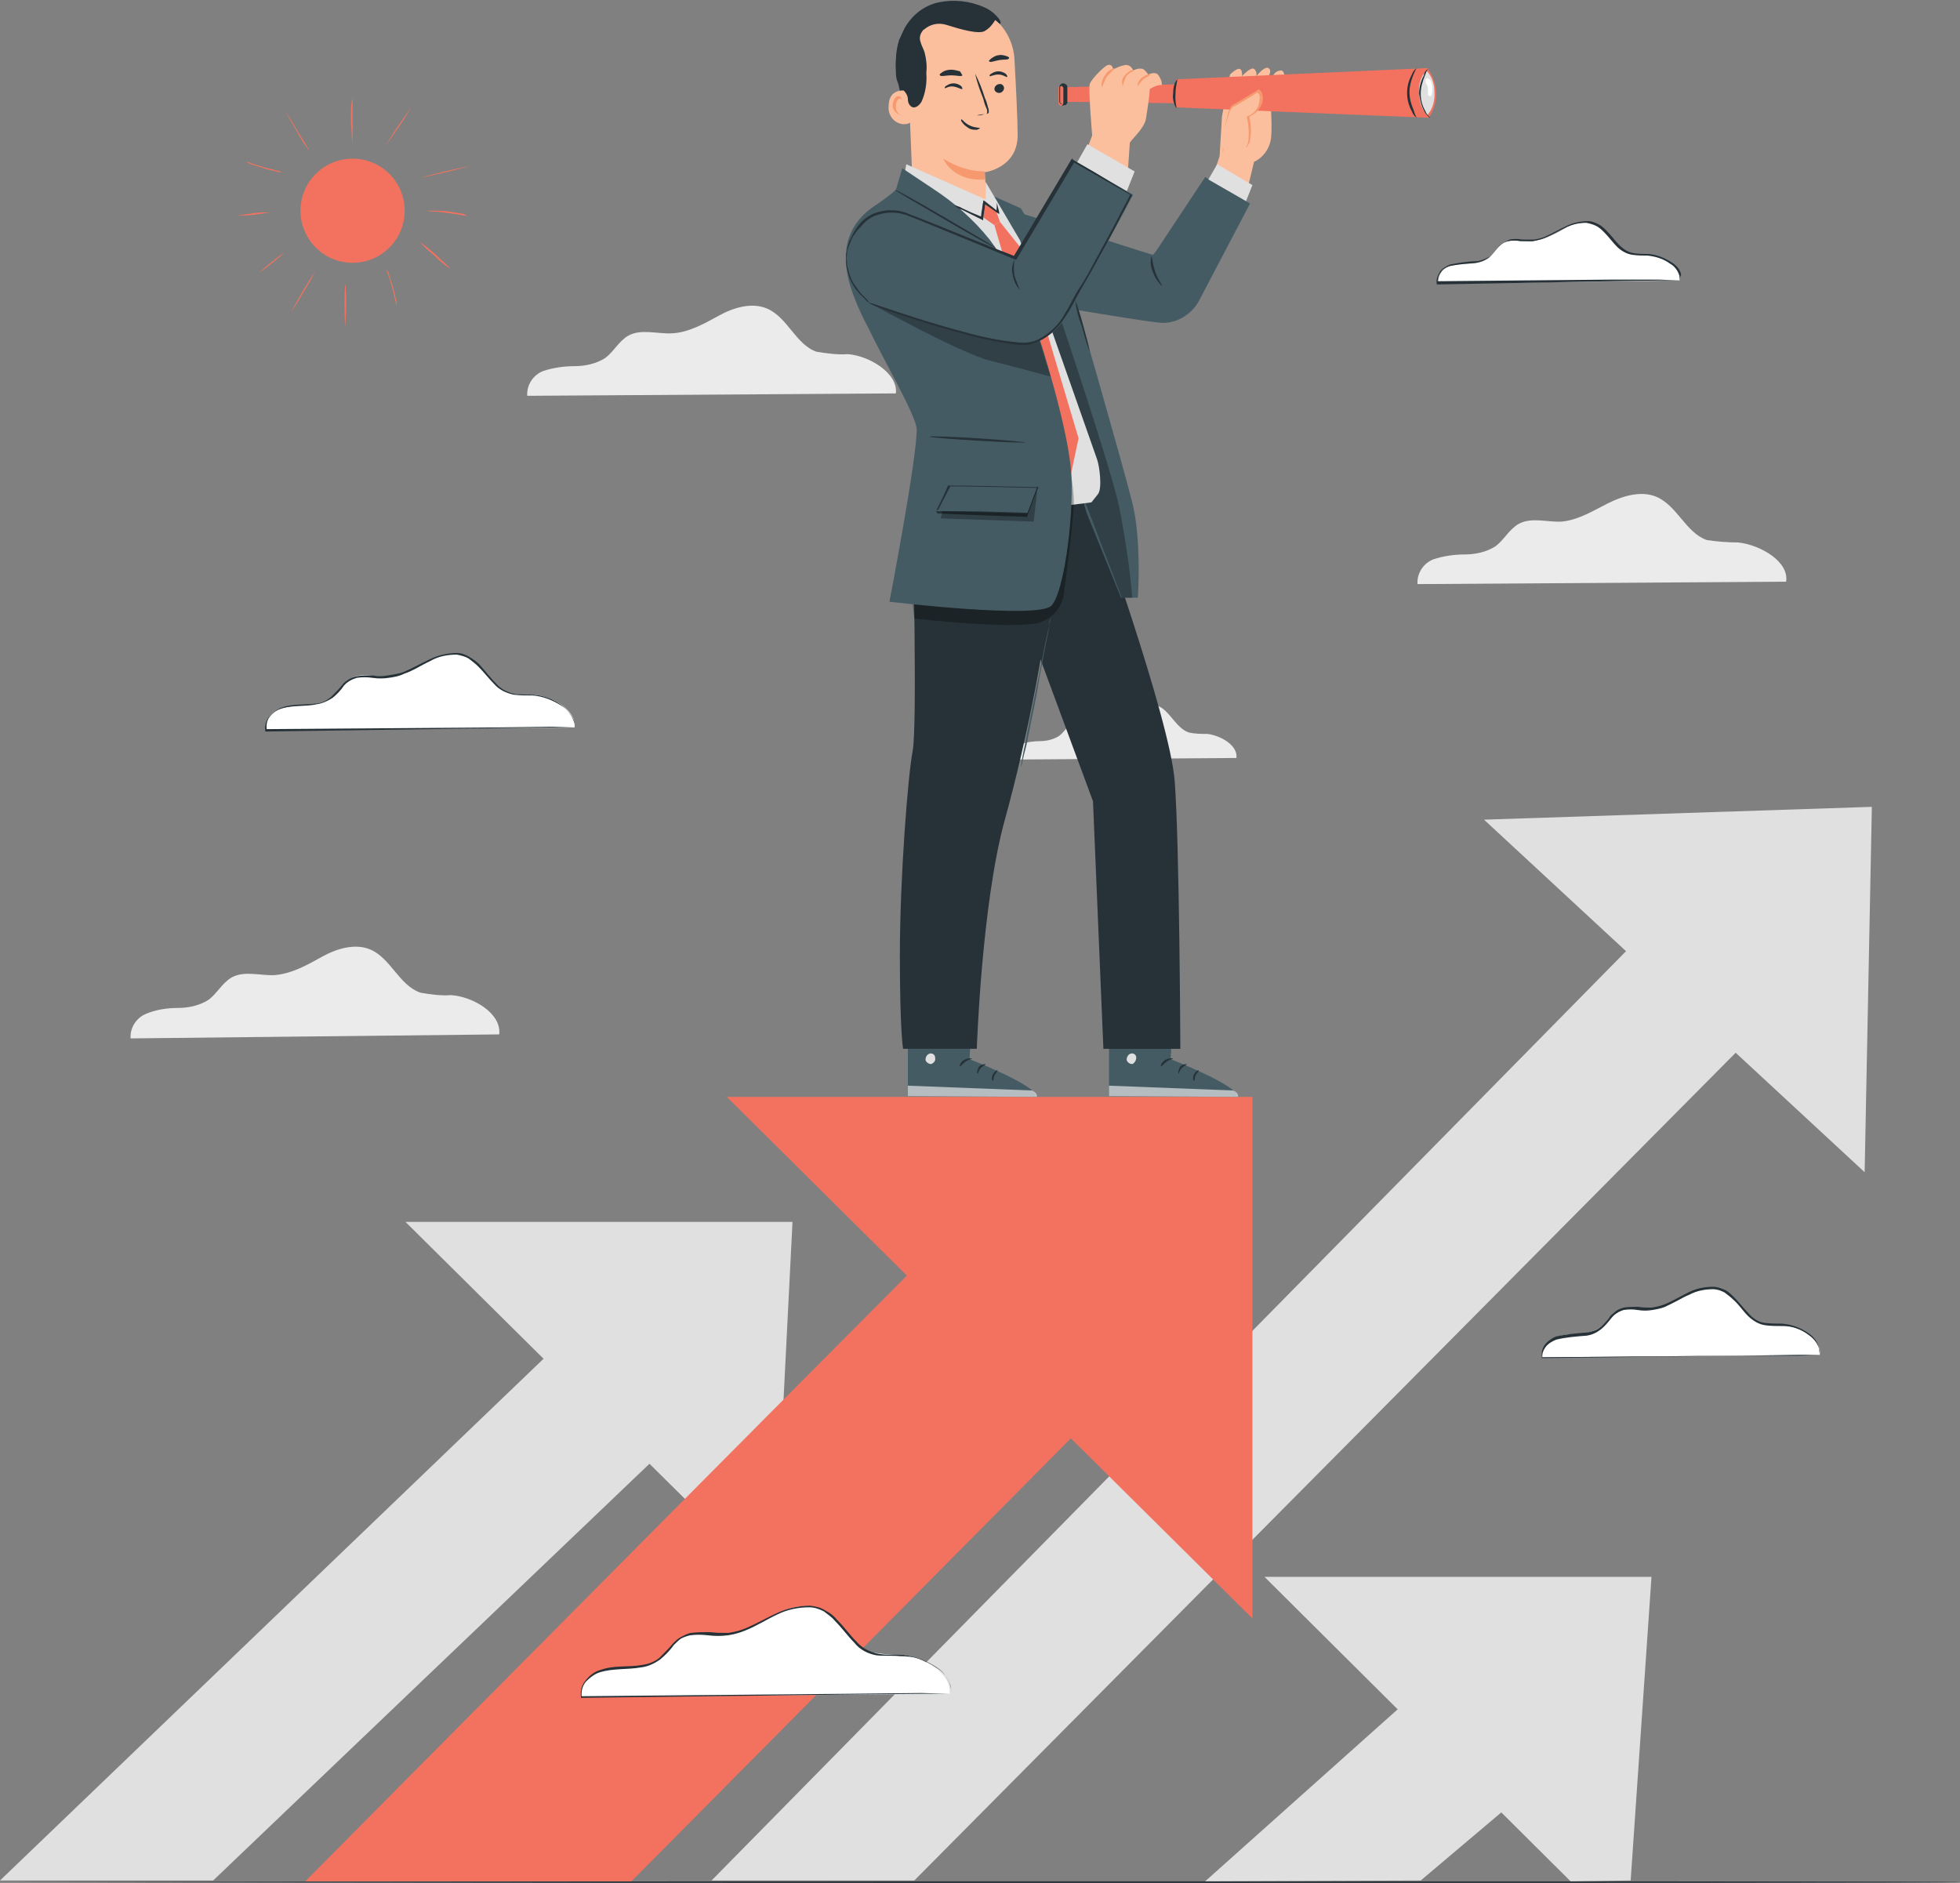 <?xml version="1.0" encoding="utf-8"?>
<!-- Generator: Adobe Illustrator 25.2.1, SVG Export Plug-In . SVG Version: 6.00 Build 0)  -->
<svg version="1.1" id="Layer_1" xmlns="http://www.w3.org/2000/svg" xmlns:xlink="http://www.w3.org/1999/xlink" x="0px" y="0px"
	 viewBox="0 0 244.6 235" style="enable-background:new 0 0 244.6 235;" xml:space="preserve">
<rect x="0" y="0" width="244.6" height="235" fill="#808080" stroke="none"/>
<style type="text/css">
	.st0{fill:#EBEBEB;}
	.st1{fill:#263238;}
	.st2{fill:#E0E0E0;}
	.st3{fill:#F3725F;}
	.st4{fill:#FFFFFF;}
	.st5{fill:#455B64;}
	.st6{opacity:0.6;}
	.st7{fill:#FBBF9E;}
	.st8{fill:#F7996E;}
	.st9{opacity:0.3;enable-background:new    ;}
</style>
<g>
	<path class="st0" d="M222.9,72.6c0.4-2.5-3.2-4.6-6-4.9c-1.3,0-2.6-0.1-3.9-0.3c-2.6-0.9-3.7-4.3-6.3-5.4c-1.9-0.8-4.2-0.1-6,0.8
		c-1.8,0.9-3.7,2.1-5.8,2.3c-1.8,0.1-3.8-0.6-5.4,0.3c-1.2,0.7-1.8,2-2.9,2.8c-1.1,0.7-2.5,1-3.8,1c-1.3,0-2.7,0.2-3.9,0.6
		c-1.3,0.5-2.1,1.8-2,3.1L222.9,72.6z"/>
	<path class="st0" d="M111.8,49.1c0.3-2.5-3.3-4.7-6-4.9c-1.3,0.1-2.6-0.1-3.9-0.3c-2.6-0.9-3.6-4.3-6.2-5.4c-1.9-0.8-4.2-0.1-6,0.9
		s-3.8,2.1-5.8,2.2C82,41.7,80,41,78.4,41.9c-1.2,0.7-1.8,2-2.9,2.8c-1.1,0.7-2.5,1-3.8,1c-1.3,0-2.7,0.2-3.9,0.6
		c-1.3,0.5-2.1,1.8-2,3.1L111.8,49.1z"/>
	<path class="st0" d="M62.3,129.1c0.3-2.6-3.2-4.7-6-4.9c-1.3,0.1-2.6-0.1-3.8-0.3c-2.7-0.9-3.7-4.3-6.3-5.4c-1.9-0.8-4.2-0.1-6,0.9
		c-1.8,1-3.7,2.1-5.9,2.3c-1.8,0.1-3.8-0.6-5.4,0.3c-1.2,0.7-1.8,2-2.9,2.8c-1.1,0.7-2.5,1-3.8,1c-1.3,0-2.7,0.2-3.9,0.7
		c-1.3,0.5-2.1,1.8-2,3.1L62.3,129.1z"/>
	<path class="st0" d="M154.3,94.6c0.2-1.6-2-2.8-3.6-3c-0.8,0-1.6,0-2.4-0.2c-1.6-0.6-2.3-2.7-3.8-3.3c-1.2-0.4-2.6-0.2-3.7,0.5
		c-1.1,0.7-2.3,1.2-3.6,1.4c-1.1,0.1-2.3-0.3-3.3,0.2c-0.7,0.4-1.1,1.2-1.8,1.7c-0.7,0.4-1.5,0.6-2.3,0.6c-0.8,0-1.6,0.1-2.4,0.4
		c-0.8,0.3-1.3,1.1-1.2,1.9L154.3,94.6z"/>
	<path class="st1" d="M244.6,234.9c0,0.1-54.5,0.1-121.7,0.1S1.2,234.9,1.2,234.9s54.5-0.1,121.7-0.1S244.6,234.8,244.6,234.9z"/>
	<polygon class="st2" points="157.8,196.8 196,234.8 203.5,234.7 206.1,196.8 	"/>
	<polygon class="st2" points="188.9,200.4 150.4,234.8 177.3,234.7 199.9,215.6 	"/>
	<polygon class="st2" points="185.2,102.3 232.7,146.3 233.6,100.7 	"/>
	<polygon class="st2" points="217.2,104.2 88.8,234.7 114.1,234.7 228.8,119.1 	"/>
	<polygon class="st2" points="50.6,152.5 96.6,198.1 98.9,152.5 	"/>
	<polygon class="st2" points="82.5,155.5 0,234.7 26.6,234.7 93.6,170.7 	"/>
	<polygon class="st3" points="90.7,136.9 156.3,202 156.3,136.9 	"/>
	<path class="st3" d="M134,138.4c-1.5,1.2-95.9,96.4-95.9,96.4h40.7L153,160L134,138.4z"/>
	<circle class="st3" cx="44" cy="26.3" r="6.5"/>
	<path class="st3" d="M43.1,40.8C43,39.9,43,39,43,38.1c0-0.9,0-1.8,0.1-2.7c0.1,0.9,0.1,1.8,0.1,2.7C43.2,39,43.1,39.9,43.1,40.8z"
		/>
	<path class="st3" d="M39.3,33.9c-0.4,0.9-0.9,1.7-1.4,2.5c-0.8,1.4-1.5,2.5-1.5,2.4c0,0,0.6-1.1,1.4-2.5
		C38.6,35,39.3,33.9,39.3,33.9z"/>
	<path class="st3" d="M35.5,31.5c-0.5,0.5-1,0.9-1.5,1.3c-0.5,0.4-1,0.8-1.6,1.2c0.5-0.5,1-0.9,1.5-1.3
		C34.4,32.3,34.9,31.9,35.5,31.5z"/>
	<path class="st3" d="M49.5,38.1c0,0-0.1-0.2-0.2-0.7s-0.2-1-0.4-1.6s-0.3-1.2-0.5-1.6c-0.1-0.2-0.1-0.4-0.2-0.7
		c0.1,0.2,0.2,0.4,0.3,0.6c0.1,0.4,0.3,1,0.5,1.6s0.3,1.2,0.4,1.6C49.5,37.7,49.5,37.9,49.5,38.1z"/>
	<path class="st3" d="M56.1,33.5c-0.7-0.5-1.3-1-1.9-1.6c-0.6-0.5-1.3-1.1-1.8-1.7c0.7,0.5,1.3,1,1.9,1.5
		C55.3,32.7,56.2,33.4,56.1,33.5z"/>
	<path class="st3" d="M58.7,27c-0.3,0-0.5-0.1-0.8-0.1c-0.5-0.1-1.1-0.2-1.9-0.3s-1.4-0.2-1.9-0.2c-0.3,0-0.5,0-0.8-0.1
		c0.3,0,0.5,0,0.8,0c0.5,0,1.2,0,1.9,0.1c0.6,0.1,1.3,0.2,1.9,0.3C58.1,26.9,58.4,27,58.7,27z"/>
	<path class="st3" d="M58.7,20.7c0,0-1.4,0.4-3.1,0.8s-3.2,0.7-3.2,0.7s1.4-0.4,3.1-0.8S58.7,20.7,58.7,20.7z"/>
	<path class="st3" d="M51.3,13.4c0,0-0.6,1.1-1.5,2.4s-1.6,2.3-1.6,2.3c0,0,0.6-1.1,1.5-2.4S51.3,13.4,51.3,13.4z"/>
	<path class="st3" d="M44,11.8c0,0.3,0,0.6,0,0.9c0,0.5,0,1.3,0,2.1s0,1.6,0,2.2c0,0.3,0,0.6,0,0.9c0-0.3-0.1-0.6-0.1-0.9
		c0-0.6-0.1-1.3-0.1-2.2s0-1.6,0.1-2.2C44,12.4,44,12.1,44,11.8z"/>
	<path class="st3" d="M38.5,18.7c-0.6-0.8-1.1-1.6-1.5-2.4c-0.8-1.3-1.4-2.4-1.4-2.4s0.7,1,1.5,2.4C37.9,17.6,38.6,18.7,38.5,18.7z"
		/>
	<path class="st3" d="M35.2,21.5c-0.2,0-0.5,0-0.7-0.1c-0.4-0.1-1-0.2-1.6-0.4c-0.6-0.2-1.2-0.4-1.6-0.5c-0.2-0.1-0.4-0.2-0.6-0.3
		c0.2,0,0.5,0.1,0.7,0.2l1.6,0.5l1.6,0.4C34.8,21.3,35,21.4,35.2,21.5z"/>
	<path class="st3" d="M33.8,26.5c-0.7,0.1-1.4,0.2-2.1,0.3c-0.7,0.1-1.4,0.1-2.1,0.1c0.7-0.1,1.4-0.2,2.1-0.3
		C32.4,26.5,33.1,26.5,33.8,26.5z"/>
	<path class="st4" d="M227.1,169.1c0.3-1.9-2.4-3.5-4.5-3.7c-1,0-2,0-2.9-0.2c-2-0.7-2.8-3.3-4.7-4.1c-1.5-0.6-3.1-0.1-4.6,0.6
		c-1.3,0.9-2.8,1.4-4.4,1.7c-1.4,0.1-2.9-0.4-4.1,0.2c-0.9,0.5-1.4,1.5-2.2,2.1c-0.9,0.5-1.9,0.8-2.9,0.8c-1,0-2,0.1-2.9,0.5
		c-1,0.4-1.6,1.3-1.5,2.4L227.1,169.1z"/>
	<path class="st1" d="M227.1,169.1c0,0,0,0-0.2,0h-0.5h-2l-7.3,0.1l-24.6,0.3h-0.1v-0.1c-0.1-0.6,0.1-1.2,0.4-1.6
		c0.4-0.5,0.9-0.8,1.4-1c1.3-0.3,2.6-0.4,3.9-0.5c0.6-0.1,1.2-0.3,1.7-0.7c0.4-0.4,0.9-0.9,1.2-1.4c0.2-0.2,0.5-0.4,0.7-0.6
		c0.3-0.2,0.6-0.3,0.9-0.4c0.6-0.1,1.2-0.1,1.8-0.1c0.6,0.1,1.2,0.1,1.7,0.1c0.6-0.1,1.1-0.2,1.6-0.4c1-0.4,2-1,3-1.5
		c1-0.5,2-0.7,3.1-0.7c0.5,0,1,0.2,1.5,0.4c0.4,0.2,0.8,0.6,1.1,0.9c0.7,0.7,1.2,1.4,1.8,2c0.5,0.6,1.2,1.1,2,1.2
		c0.8,0.1,1.5,0.1,2.2,0.1c1.2,0.1,2.3,0.5,3.3,1.2c0.6,0.4,1.1,1,1.3,1.8C227.1,168.6,227.1,168.8,227.1,169.1
		c0-0.3-0.1-0.5-0.1-0.8c-0.2-0.7-0.7-1.3-1.3-1.7c-0.9-0.7-2-1.1-3.2-1.1c-0.7,0-1.5,0-2.2-0.1c-0.8-0.1-1.6-0.6-2.2-1.2
		c-0.6-0.6-1.1-1.4-1.8-2c-0.3-0.3-0.7-0.6-1.1-0.9c-0.4-0.2-0.9-0.4-1.4-0.4c-1,0-2.1,0.2-3,0.7c-1,0.4-1.9,1-3,1.5
		c-0.5,0.2-1,0.3-1.6,0.4c-0.6,0.1-1.2,0.1-1.8,0c-0.6-0.1-1.2-0.1-1.8,0c-0.6,0.2-1.1,0.5-1.5,1c-0.4,0.5-0.8,1-1.3,1.4
		c-0.5,0.4-1.1,0.7-1.8,0.8c-1.3,0.1-2.6,0.2-3.8,0.5c-0.5,0.2-1,0.5-1.3,0.9c-0.3,0.4-0.5,0.9-0.4,1.4l-0.1-0.1l24.5-0.2h7.4
		L227.1,169.1L227.1,169.1z"/>
	<path class="st4" d="M118.5,211.4c0.3-2.6-3.3-4.6-6-4.9c-1.3,0.1-2.6-0.1-3.9-0.3c-2.7-0.9-3.7-4.3-6.3-5.4
		c-1.9-0.8-4.2-0.1-6,0.9s-3.7,2.1-5.8,2.3c-1.8,0.1-3.8-0.6-5.4,0.3c-1.2,0.7-1.8,2-2.9,2.8c-1.1,0.7-2.5,1-3.8,1
		c-1.3,0-2.7,0.2-3.9,0.6c-1.3,0.5-2.1,1.8-2,3.1L118.5,211.4z"/>
	<path class="st1" d="M118.5,211.4h-0.2h-0.7h-2.6l-9.7,0.1l-32.7,0.4h-0.1v-0.1c-0.1-0.8,0.1-1.5,0.6-2.1c0.5-0.6,1.1-1.1,1.9-1.3
		c1.7-0.6,3.5-0.3,5.1-0.6c0.8-0.1,1.6-0.4,2.2-0.9c0.6-0.6,1.2-1.2,1.7-1.8c0.3-0.3,0.6-0.6,1-0.8c0.4-0.2,0.7-0.4,1.2-0.5
		c0.8-0.1,1.6-0.1,2.4-0.1c0.8,0.1,1.5,0.1,2.3,0.1c0.7-0.1,1.5-0.3,2.2-0.6c1.4-0.6,2.6-1.3,3.9-1.9c1.3-0.6,2.7-0.9,4.1-0.9
		c0.7,0.1,1.3,0.2,1.9,0.6c0.6,0.3,1.1,0.7,1.5,1.2c0.9,0.9,1.6,1.9,2.4,2.7c0.7,0.8,1.7,1.3,2.7,1.5c1,0.2,2,0.1,2.9,0.1
		c0.8,0.1,1.7,0.3,2.5,0.6c0.7,0.3,1.3,0.6,1.9,1c0.5,0.3,0.9,0.7,1.2,1.2c0.2,0.3,0.4,0.7,0.5,1.1c0.1,0.3,0.1,0.5,0.1,0.8
		c0,0.2,0,0.2,0,0.2s0-0.1,0-0.3c0-0.3,0-0.5-0.1-0.8c-0.3-0.9-0.9-1.7-1.8-2.2c-0.6-0.4-1.2-0.7-1.9-1c-0.8-0.3-1.7-0.4-2.6-0.4
		c-0.9-0.1-1.9,0-2.9-0.1c-1.1-0.2-2.1-0.7-2.8-1.6c-0.8-0.8-1.5-1.8-2.4-2.7c-0.4-0.5-0.9-0.8-1.4-1.2c-0.6-0.3-1.2-0.5-1.8-0.5
		c-1.4,0-2.8,0.3-4,0.9c-1.3,0.6-2.5,1.4-4,2c-0.7,0.3-1.5,0.5-2.2,0.6c-0.8,0.1-1.6,0.1-2.4,0c-0.8-0.1-1.6-0.1-2.3,0
		c-0.4,0.1-0.7,0.2-1.1,0.4c-0.3,0.2-0.6,0.5-0.9,0.8c-0.5,0.7-1.1,1.3-1.7,1.8c-0.7,0.5-1.5,0.9-2.4,1c-1.7,0.3-3.4,0.1-5.1,0.6
		c-0.7,0.2-1.3,0.7-1.8,1.2c-0.4,0.5-0.6,1.2-0.5,1.9l-0.1-0.1l32.7-0.3l9.8-0.1L118.5,211.4L118.5,211.4z"/>
	<path class="st4" d="M71.7,90.8c0.3-2.1-2.7-3.9-5-4.1c-1.1,0.1-2.2,0-3.2-0.2c-2.2-0.8-3.1-3.6-5.3-4.6c-1.6-0.7-3.5-0.1-5.1,0.7
		c-1.6,0.8-3.1,1.8-4.9,1.8c-1.5,0.1-3.2-0.5-4.5,0.3c-1,0.6-1.5,1.7-2.4,2.4c-1,0.6-2.1,0.9-3.2,0.9c-1.1,0-2.2,0.2-3.3,0.5
		c-1.1,0.4-1.8,1.5-1.7,2.6L71.7,90.8z"/>
	<path class="st1" d="M71.7,90.8h-0.2H71h-2.2l-8.2,0.1l-27.4,0.4h-0.1v-0.1c-0.1-0.7,0.1-1.3,0.5-1.8c0.4-0.5,1-0.9,1.6-1.1
		c1.4-0.5,2.9-0.3,4.3-0.5c0.7-0.1,1.3-0.4,1.8-0.8c0.5-0.5,1-1,1.4-1.5c0.2-0.3,0.5-0.5,0.8-0.7c0.3-0.2,0.6-0.3,1-0.4
		c0.7-0.1,1.3-0.1,2-0.1c0.6,0.1,1.3,0.1,1.9,0c0.6-0.1,1.3-0.2,1.9-0.4c1.2-0.5,2.2-1.1,3.3-1.6c1-0.5,2.2-0.8,3.4-0.8
		c0.6,0,1.1,0.2,1.6,0.5c0.5,0.3,0.9,0.6,1.3,1c0.7,0.8,1.3,1.6,2,2.3c0.6,0.7,1.4,1.1,2.3,1.3c0.8,0.1,1.7,0.1,2.4,0.1
		c1.3,0.1,2.6,0.6,3.6,1.4c0.7,0.5,1.2,1.2,1.5,2c0,0.2,0,0.4,0,0.7C71.7,90.8,71.7,90.9,71.7,90.8l0-0.2c0-0.2,0-0.4-0.1-0.6
		c-0.3-0.8-0.8-1.5-1.5-1.9c-1.1-0.7-2.3-1.2-3.6-1.3c-0.8,0-1.6,0-2.4-0.1c-0.9-0.2-1.8-0.6-2.4-1.3c-0.7-0.7-1.3-1.5-2-2.2
		c-0.4-0.4-0.8-0.7-1.2-1c-0.5-0.3-1-0.4-1.5-0.5c-1.1,0-2.3,0.2-3.3,0.8c-1.1,0.5-2.1,1.2-3.3,1.6c-0.6,0.3-1.2,0.4-1.9,0.5
		c-0.7,0.1-1.3,0.1-2,0c-0.7-0.1-1.3-0.1-2,0c-0.6,0.2-1.2,0.5-1.6,1c-0.4,0.6-0.9,1.1-1.4,1.5c-0.6,0.4-1.3,0.7-2,0.8
		c-1.4,0.3-2.9,0.1-4.3,0.5c-0.6,0.2-1.1,0.5-1.5,1c-0.4,0.5-0.5,1.1-0.4,1.7l-0.1-0.1l27.3-0.2l8.2-0.1L71.7,90.8L71.7,90.8z"/>
	<path class="st4" d="M209.6,35c0.2-1.7-2.1-3.1-3.9-3.2c-0.9,0-1.7,0-2.5-0.2c-1.8-0.6-2.4-2.9-4.1-3.6c-1.4-0.4-2.8-0.2-4,0.6
		c-1.2,0.7-2.5,1.3-3.8,1.5c-1.2,0.1-2.5-0.4-3.6,0.2c-0.8,0.4-1.2,1.3-1.9,1.9c-0.7,0.5-1.6,0.7-2.5,0.7c-0.9,0-1.8,0.1-2.6,0.4
		c-0.8,0.3-1.3,1.2-1.2,2.1L209.6,35z"/>
	<path class="st1" d="M209.6,35H209h-1.7l-6.4,0.1l-21.5,0.4h-0.1v-0.1c-0.1-0.5,0.1-1,0.4-1.5c0.3-0.4,0.8-0.7,1.3-0.9
		c1.1-0.2,2.3-0.4,3.4-0.4c0.5-0.1,1-0.3,1.5-0.6c0.4-0.4,0.8-0.8,1.1-1.2c0.4-0.4,0.9-0.7,1.4-0.9c0.5-0.1,1.1-0.1,1.6,0
		c0.5,0,1,0,1.5,0c0.5-0.1,1-0.2,1.4-0.4c0.9-0.4,1.7-0.9,2.6-1.3c0.8-0.4,1.8-0.6,2.7-0.6c0.5,0,0.9,0.2,1.3,0.4
		c0.4,0.2,0.7,0.5,1,0.8c0.6,0.6,1,1.2,1.6,1.8c0.5,0.5,1.1,0.9,1.8,1c0.6,0.1,1.3,0.1,1.9,0.1c1,0.1,2,0.5,2.9,1.1
		c0.6,0.4,1,0.9,1.1,1.5C209.6,34.6,209.6,34.9,209.6,35c0-0.2,0-0.4,0-0.6c-0.2-0.6-0.6-1.2-1.2-1.5c-0.8-0.6-1.8-0.9-2.8-1
		c-0.6,0-1.2,0-1.9-0.1c-0.7-0.1-1.4-0.5-1.9-1c-0.5-0.5-1-1.2-1.6-1.8c-0.3-0.3-0.6-0.6-1-0.8c-0.4-0.2-0.8-0.3-1.2-0.4
		c-0.9,0-1.8,0.2-2.6,0.6c-0.9,0.4-1.7,0.9-2.6,1.3c-0.5,0.2-1,0.3-1.5,0.4c-0.5,0-1,0-1.6,0c-0.5-0.1-1-0.1-1.5,0
		c-0.5,0.1-1,0.4-1.3,0.8c-0.3,0.4-0.7,0.8-1.1,1.2c-0.5,0.4-1,0.6-1.6,0.7c-1.1,0.1-2.2,0.2-3.3,0.4c-0.5,0.2-0.9,0.4-1.1,0.8
		c-0.3,0.3-0.4,0.8-0.4,1.2l-0.1-0.1l21.5-0.2h6.4L209.6,35L209.6,35z"/>
	<path class="st5" d="M121.4,123.9l-0.4,8.3c0,0,8.3,3.2,8.4,4.7l-16.1-0.1v-13L121.4,123.9z"/>
	<path class="st2" d="M116,131.5c-0.3,0.1-0.5,0.4-0.5,0.8c0.1,0.3,0.4,0.5,0.7,0.5c0.3-0.1,0.6-0.4,0.5-0.8
		C116.7,131.6,116.3,131.4,116,131.5"/>
	<g class="st6">
		<path class="st4" d="M113.3,136.8v-1.3l15.5,0.6c0,0,0.7,0.3,0.6,0.8L113.3,136.8z"/>
	</g>
	<path class="st1" d="M121.3,132.1c0,0.1-0.4,0.1-0.8,0.4s-0.6,0.6-0.7,0.6s0-0.5,0.5-0.8S121.3,132.1,121.3,132.1z"/>
	<path class="st1" d="M123,132.8c0,0.1-0.3,0.2-0.6,0.5s-0.3,0.7-0.4,0.7c-0.1,0-0.1-0.4,0.2-0.9C122.5,132.8,123,132.8,123,132.8z"
		/>
	<path class="st1" d="M123.9,134.9c-0.1,0-0.2-0.4,0-0.8s0.6-0.6,0.6-0.5s-0.2,0.3-0.4,0.6C124,134.5,124,134.9,123.9,134.9z"/>
	<path class="st1" d="M121.2,130.2c0,0.1-0.4,0-0.8,0s-0.8,0.2-0.8,0.1c0-0.1,0.3-0.3,0.8-0.4S121.2,130.2,121.2,130.2z"/>
	<path class="st5" d="M146.5,123.9l-0.4,8.3c0,0,8.3,3.2,8.4,4.7l-16.1-0.1v-13L146.5,123.9z"/>
	<path class="st2" d="M141.1,131.5c-0.3,0.1-0.5,0.4-0.5,0.8c0.1,0.3,0.4,0.5,0.7,0.5c0.3-0.1,0.5-0.5,0.5-0.8
		C141.8,131.6,141.4,131.4,141.1,131.5"/>
	<g class="st6">
		<path class="st4" d="M138.4,136.8v-1.3l15.5,0.6c0,0,0.7,0.3,0.6,0.8L138.4,136.8z"/>
	</g>
	<path class="st1" d="M146.4,132.1c0,0.1-0.4,0.1-0.8,0.4s-0.6,0.6-0.7,0.6s0-0.5,0.5-0.8S146.4,132.1,146.4,132.1z"/>
	<path class="st1" d="M148.1,132.8c0,0.1-0.3,0.2-0.6,0.5c-0.3,0.3-0.4,0.7-0.4,0.7c-0.1,0-0.1-0.4,0.2-0.9
		C147.6,132.8,148.1,132.8,148.1,132.8z"/>
	<path class="st1" d="M149,134.9c-0.1,0-0.2-0.4,0-0.8c0.2-0.4,0.6-0.6,0.6-0.5s-0.2,0.3-0.4,0.6C149.1,134.5,149.1,134.9,149,134.9
		z"/>
	<path class="st1" d="M146.3,130.2c0,0.1-0.4,0-0.8,0c-0.4,0-0.8,0.2-0.8,0.1c0-0.1,0.3-0.3,0.8-0.4
		C146,129.9,146.3,130.2,146.3,130.2z"/>
	<path class="st1" d="M113.4,14.7c-0.6-1.5-1.1-3.1-1.4-4.8c-0.3-1.6-0.3-3.3,0.2-4.9c0.1-0.2,0.8-1.8,1-1.8s-0.2,1.5-0.1,1.7
		c0.9,1.5,1.3,3.2,1.1,4.9C114.1,11.5,113.8,13.1,113.4,14.7"/>
	<path class="st7" d="M113.9,23.5l-0.6-15c-0.3-4.1,1.6-7.9,5.7-8h0.4c3.8,0.1,7,3.1,7.2,6.9c0.2,3.6,0.4,7.6,0.4,9.6
		c-0.1,4-4.1,4.5-4.1,4.5s0.2,2.9,0.2,4.1c0,0-0.4,0.3-4.1,0.4C117,26.1,115,25.2,113.9,23.5z"/>
	<path class="st8" d="M122.9,21.4c-1.8,0-3.6-0.6-5.2-1.6c0,0,1.2,2.9,5.2,2.6L122.9,21.4z"/>
	<path class="st1" d="M125.3,11c0,0.3-0.3,0.6-0.6,0.6c-0.3,0-0.6-0.2-0.6-0.5c0,0,0,0,0,0c0-0.3,0.3-0.6,0.6-0.6
		C125,10.4,125.3,10.7,125.3,11C125.3,11,125.3,11,125.3,11z"/>
	<path class="st1" d="M125.7,9.6c-0.1,0.1-0.5-0.3-1.1-0.3s-1.1,0.3-1.1,0.2s0-0.2,0.2-0.3c0.3-0.2,0.6-0.3,0.9-0.3
		c0.3,0,0.6,0.1,0.9,0.3C125.7,9.4,125.7,9.5,125.7,9.6z"/>
	<path class="st1" d="M120.1,11.1c-0.1,0.1-0.5-0.2-1.1-0.3s-1.1,0.3-1.1,0.2s0-0.2,0.2-0.3c0.3-0.2,0.6-0.3,0.9-0.3
		c0.3,0,0.6,0.1,0.9,0.3C120.1,10.9,120.1,11,120.1,11.1z"/>
	<path class="st1" d="M121.9,14.4c0.3-0.1,0.7-0.1,1-0.2c0.2,0,0.3,0,0.3-0.2c0-0.2,0-0.3-0.1-0.5c-0.2-0.4-0.3-0.8-0.4-1.2
		c-0.4-1-0.8-2.1-1-3.1c0.5,1,0.9,2,1.2,3c0.2,0.4,0.3,0.8,0.4,1.2c0.1,0.2,0.1,0.4,0.1,0.6c0,0.1-0.1,0.2-0.3,0.2
		c-0.1,0-0.2,0-0.3,0C122.6,14.4,122.3,14.4,121.9,14.4z"/>
	<path class="st1" d="M120.1,9.4c-0.1,0.2-0.7,0-1.4,0s-1.3,0.2-1.4,0s0.1-0.2,0.3-0.4c0.3-0.2,0.7-0.3,1.1-0.3
		c0.4,0,0.7,0.1,1.1,0.2C120,9.2,120.1,9.4,120.1,9.4z"/>
	<path class="st1" d="M125.9,7.3c-0.1,0.2-0.6,0.1-1.2,0.2s-1,0.3-1.2,0.2s0-0.2,0.2-0.4c0.3-0.2,0.6-0.4,0.9-0.4
		c0.3-0.1,0.7,0,1,0.1C125.9,7.1,126,7.2,125.9,7.3z"/>
	<path class="st7" d="M113.6,11.4c-0.1,0-2.7-0.8-2.7,1.9c-0.1,1.1,0.7,2.1,1.8,2.2c0.3,0,0.6,0,0.9-0.2
		C113.7,15.3,113.6,11.4,113.6,11.4z"/>
	<path class="st8" d="M112.8,14.3c0,0,0,0-0.1,0.1c-0.1,0-0.2,0-0.3,0c-0.3-0.2-0.6-0.6-0.6-1c0-0.2,0-0.5,0.1-0.7
		c0.1-0.2,0.2-0.3,0.3-0.4c0.1,0,0.2,0,0.3,0.1c0,0.1,0,0.1,0,0.1s0.1,0,0-0.2c0-0.1-0.1-0.1-0.1-0.2c-0.1-0.1-0.2-0.1-0.3-0.1
		c-0.2,0-0.4,0.2-0.5,0.4c-0.1,0.2-0.2,0.5-0.2,0.8c0,0.5,0.4,0.9,0.8,1.1C112.5,14.5,112.6,14.5,112.8,14.3
		C112.8,14.4,112.8,14.3,112.8,14.3z"/>
	<path class="st1" d="M124.8,3c0.4-0.3-0.9-1.7-2-2.1c-1.8-0.8-3.8-1-5.7-0.6c-1.8,0.4-3.3,1.6-4.2,3.2c-0.8,1.7-1.2,3.6-1.1,5.5
		c0,0.6,0.1,1.1,0.4,1.6c0.4,0.6,1.1,1,1.1,1.8c0,0.3,0.1,0.6,0.3,0.8c0.5,0.5,1.1,0,1.4-0.5c0.5-1.1,0.7-2.4,0.6-3.6
		c0.1-0.9,0-1.7-0.2-2.5c-0.1-0.4-0.4-0.9-0.5-1.3c-0.2-0.5-0.1-1,0.2-1.4c0.1-0.1,0.1-0.2,0.2-0.2c0.8-0.7,1.8-0.9,2.8-0.6
		c1.6,0.5,4.2,1.3,4.9,0.7c0.5-0.3,0.9-0.8,1.2-1.3L124.8,3z"/>
	<path class="st1" d="M122.3,16c0,0-0.1,0.1-0.4,0.2c-0.3,0-0.7,0-1-0.2c-0.3-0.2-0.6-0.4-0.8-0.7c-0.2-0.2-0.2-0.4-0.1-0.4
		s0.4,0.5,1.1,0.8S122.3,15.9,122.3,16z"/>
	<path class="st7" d="M160.3,9.4c0,0-0.1-0.6-0.4-0.6c-0.4,0-0.8,0.2-1,0.6C158.6,9.9,160.3,9.4,160.3,9.4z"/>
	<path class="st7" d="M152.2,19.5l0.3-5l1-5.2c0,0,0.8-0.8,1.2-0.7s0.3,0.9,0.3,0.9s1.1-1.2,1.5-0.9s0.3,0.9,0.3,0.9s1-1.3,1.5-1
		s0,1,0,1s0.6,5.8,0.3,7.9c-0.2,1.2-1,2.3-2.1,2.8l-0.8,3.3l-4.1-2.2L152.2,19.5z"/>
	<polygon class="st3" points="154.8,13 132.4,12.7 132.4,10.9 154.8,10.3 	"/>
	<path class="st3" d="M178.3,14.7l-31.5-1.3c-0.4-1.1-0.4-2.4,0-3.5l31.3-1.4C179.5,10.3,179.6,12.8,178.3,14.7z"/>
	<path class="st2" d="M178,8.8c-0.7,0.8-1,1.8-0.9,2.8c0,1,0.3,2,1,2.8c0.7-0.8,1-1.9,0.9-3C179,10.5,178.7,9.5,178,8.8z"/>
	<path class="st1" d="M176.8,14.7c-0.3-0.2-0.5-0.5-0.6-0.8c-0.4-0.7-0.6-1.5-0.6-2.3c0-0.8,0.2-1.6,0.6-2.3
		c0.1-0.3,0.3-0.6,0.6-0.8c0,0-0.2,0.3-0.4,0.8c-0.3,0.7-0.5,1.5-0.5,2.2c0,0.8,0.2,1.5,0.5,2.2C176.6,14.4,176.8,14.7,176.8,14.7z"
		/>
	<path class="st1" d="M178.2,8.6c0,0-0.2,0.3-0.4,0.9c-0.3,0.7-0.5,1.5-0.5,2.2c0,0.8,0.2,1.5,0.6,2.2c0.1,0.3,0.3,0.5,0.6,0.8
		c0,0-0.1,0-0.2-0.1c-0.2-0.2-0.4-0.4-0.5-0.6c-0.4-0.7-0.6-1.5-0.7-2.3c0-0.8,0.2-1.6,0.6-2.3C177.7,9.1,177.9,8.8,178.2,8.6z"/>
	<path class="st4" d="M178.6,10.2c0-0.1-0.1-0.2-0.2-0.3c-0.1-0.1-0.2-0.1-0.3-0.1c-0.1,0-0.2,0.1-0.2,0.2c0,0.1,0,0.2,0,0.3
		c0.1,0.2,0.3,0.4,0.3,0.7c0,0.2,0,0.5,0,0.7c0,0.1,0,0.2,0.1,0.2c0,0.1,0.1,0.1,0.2,0.1c0.1,0,0.2-0.2,0.2-0.3
		C178.8,11.3,178.8,10.7,178.6,10.2z"/>
	<path class="st1" d="M146.8,13.5c-0.3-0.5-0.5-1.2-0.4-1.8c0-0.6,0.1-1.3,0.5-1.8c0.1,0-0.2,0.8-0.2,1.8
		C146.6,12.7,146.9,13.5,146.8,13.5z"/>
	<path class="st3" d="M132.4,13.2L132.4,13.2c-0.2,0-0.3-0.2-0.3-0.3v-1.9c0-0.2,0.2-0.3,0.3-0.3l0,0c0.2,0,0.3,0.2,0.3,0.3v1.9
		C132.7,13,132.6,13.2,132.4,13.2z"/>
	<path class="st1" d="M132.4,13.2c0,0,0.1,0,0.2-0.1c0-0.1,0.1-0.1,0.1-0.2v-0.4c0-0.3,0-0.6,0-0.9V11c0-0.1-0.1-0.2-0.2-0.3
		c0,0,0,0,0,0c-0.1,0-0.2,0.1-0.2,0.2c0,0,0,0,0,0v0.5v0.9v0.4c0,0.1,0,0.1,0.1,0.2c0.1,0.1,0.2,0.1,0.2,0.1c0,0-0.1,0-0.2,0
		c-0.1-0.1-0.2-0.2-0.2-0.3v-0.4c0-0.3,0-0.6,0-0.9V11c0-0.1,0-0.3,0.1-0.4c0.1-0.1,0.2-0.2,0.4-0.2c0.1,0,0.3,0.1,0.4,0.2
		c0.1,0.1,0.1,0.2,0.1,0.4v0.5c0,0.3,0,0.6,0,0.9v0.4c0,0.1-0.1,0.2-0.2,0.3C132.5,13.2,132.4,13.2,132.4,13.2z"/>
	<path class="st7" d="M136.3,16.9c0,0-0.5-5.9-0.3-6.4c0.1-0.5,1.8-2.3,2.3-2.4c0.6-0.1,0.6,0.6,0.6,0.6c0.5-0.3,1-0.5,1.6-0.6
		c0.4,0,0.8,0.3,0.9,0.7c0.4-0.2,0.8-0.3,1.2-0.2c0.3,0.1,0.7,0.7,0.7,0.7s0.8-0.4,1.2,0c0.3,0.4,0.5,0.8,0.5,1.3
		c-0.5,0-1,0.2-1.5,0.5c-0.1,1.3-0.3,2.5-0.5,3.8c-0.3,1.2-1.6,2.3-2,2.9l-0.3,4.3l-5.3-2.8L136.3,16.9z"/>
	<path class="st8" d="M137.5,10.9c-0.1-0.5,0.1-1.1,0.4-1.5c0.3-0.5,0.7-0.8,1.3-0.9c-0.4,0.3-0.7,0.7-1.1,1.1
		C137.9,10,137.7,10.5,137.5,10.9z"/>
	<path class="st8" d="M140.1,10.8c-0.1-0.5-0.1-1,0.2-1.3c0.2-0.3,0.5-0.5,0.8-0.7c0.3-0.1,0.4-0.1,0.4,0c0,0.1-0.6,0.2-1,0.8
		C140.3,10.1,140.2,10.4,140.1,10.8z"/>
	<path class="st8" d="M142,10.7c-0.1,0,0-0.6,0.5-1c0.5-0.4,1.1-0.5,1.1-0.4c0,0.1-0.4,0.2-0.9,0.6S142.1,10.7,142,10.7z"/>
	<path class="st7" d="M155.6,18.3c0.9-1,0.2-3.9,0.2-3.9c0.8-0.3,1.3-0.9,1.6-1.7c0.3-1.3-0.3-1.5-0.3-1.5c-0.2,0.1-2.1,1.4-3.1,1.9
		s-1.3,5.9-1.3,5.9"/>
	<path class="st8" d="M152.6,19.1c0-0.2,0-0.5,0-0.7c0-0.4,0.1-1.1,0.2-1.9c0.1-0.9,0.3-1.9,0.6-2.8c0.1-0.1,0.1-0.3,0.2-0.4
		c0.1-0.1,0.2-0.2,0.4-0.3l0.7-0.4l1.5-0.9l0.8-0.5l0,0h0.1c0.2,0.1,0.4,0.3,0.4,0.5c0.1,0.2,0.1,0.4,0.1,0.6c0,0.3-0.1,0.7-0.3,1
		c-0.3,0.6-0.8,1-1.5,1.3l0.1-0.1c0.2,0.9,0.3,1.9,0.1,2.9c0,0.3-0.1,0.5-0.3,0.8c-0.1,0.2-0.2,0.2-0.2,0.2s0-0.1,0.1-0.2
		c0.1-0.2,0.2-0.5,0.2-0.8c0.1-1,0-1.9-0.2-2.8v-0.1h0.1c0.6-0.2,1-0.6,1.3-1.2c0.1-0.3,0.2-0.7,0.2-1c0.1-0.3-0.1-0.6-0.3-0.8h0.1
		c-0.2,0.1-0.5,0.3-0.8,0.5c-0.5,0.3-1,0.6-1.5,0.9c-0.2,0.1-0.5,0.3-0.7,0.4c-0.1,0-0.2,0.1-0.3,0.2c-0.1,0.1-0.1,0.2-0.2,0.3
		c-0.3,0.9-0.6,1.8-0.7,2.7c-0.1,0.8-0.2,1.4-0.2,1.9C152.7,18.6,152.7,18.8,152.6,19.1z"/>
	<path class="st1" d="M113.9,65.2c0,0,0.6,25.4,0,28.5s-1.6,15.9-1.6,25.5c0,9.5,0.4,11.7,0.4,11.7h9.2c0,0,0.6-18.1,3.5-28.6
		c2.7-9.7,5.7-24.5,5.7-30.9v-8.7h-16.3L113.9,65.2z"/>
	<path class="st1" d="M136.3,62.7c0,0,9.7,26.9,10.3,34.8s0.7,33.4,0.7,33.4h-9.6l-1.3-30.9L129,80V62.7H136.3z"/>
	<path class="st5" d="M131.1,77.2c0,0.2-0.1,0.5-0.1,0.7c-0.1,0.5-0.2,1.2-0.4,2c-0.3,1.7-0.8,4-1.2,6.6c-0.5,2.6-1,4.9-1.3,6.5
		c-0.2,0.8-0.4,1.5-0.5,2c0,0.2-0.1,0.5-0.2,0.7c0-0.2,0.1-0.5,0.1-0.7c0.1-0.5,0.2-1.2,0.4-2c0.3-1.7,0.8-4,1.3-6.5s1-4.9,1.3-6.5
		c0.2-0.8,0.3-1.5,0.5-2C130.9,77.7,131,77.4,131.1,77.2z"/>
	<path class="st5" d="M139.9,74.6h2.1c0,0,0.5-7.1-0.7-11.9c-1.2-4.8-7.2-25.6-7.2-25.6L127.4,26l-3.6-1.6L135.6,64L139.9,74.6z"/>
	<path class="st9" d="M132.5,40.2c0,0,6.2,18.4,7.2,23.2c0.7,3.7,1.3,7.4,1.6,11.2H140l-4.9-12.8c0,0-5.1-20.4-4.8-20.3
		C131.1,41.1,131.8,40.7,132.5,40.2z"/>
	<path class="st2" d="M112.5,24l0.6-3.5l9.9,4.4v-2.2l4.3,7.3l9.6,27.3c0.3,0.8,0.7,3.7,0.1,4.4l-0.8,1l-10.4,1.3L116,28.4L112.5,24
		z"/>
	<path class="st9" d="M114.1,77.2c0,0,13.2,1.5,15.9,0.4c1.6-0.6,2.7-2.1,2.8-3.8c0,0,1.3-9.4,1.2-11.5c-0.1-1.9-0.4-3.8-0.9-5.7
		l-19.2,18.9L114.1,77.2z"/>
	<path class="st3" d="M124.1,28.1c0,0,4.5,15.4,4.5,15.5s5,15.8,5,15.8l1-4.7l-7-23.5l-2.8-3.5L124.1,28.1z"/>
	<path class="st5" d="M109.6,25.4c-4.6,2.8-4.9,7.2-2.8,12.2c0.3,0.8,1,2.3,1.5,3.2c2,4.2,6.1,11.2,6.1,12.8
		c0,3.8-3.4,21.5-3.4,21.5s18.5,2.2,20.2,0.5c1.7-1.7,3-12.6,2.4-17.5c-0.6-5.4-3.4-14.5-4.5-17.8c-1.3-3.7-3.2-7.2-5.6-10.4
		c-2-2.5-4.4-4.6-7-6.3l-3.9-2.6l-0.8,2.7C111,24.4,110.3,24.9,109.6,25.4z"/>
	<path class="st5" d="M127.6,26.7c0.4,0,17.3,5.5,16.3,5.1l0.4-0.5l6.1-9.2l5.6,3.3c0,0-5.5,10.5-6.4,12.2c-0.9,1.6-2.6,2.7-4.5,2.7
		c-1.2,0-11.8-1.8-11.8-1.8L127.6,26.7z"/>
	<polygon class="st2" points="134.4,20.3 135.7,18 141.6,21.4 140.6,23.9 	"/>
	<path class="st9" d="M108.5,37.8c0,0,11.4,6.3,15,7.2s7.6,2,7.6,2l-1.6-5.2l-9.9-6L108.5,37.8z"/>
	<path class="st5" d="M108.5,37.8c-0.1-0.1,17,6,20.6,4.9s4.6-4.6,5.9-6.7c2.3-3.9,6.4-11.7,6.4-11.7l-7.3-4.2l-7.2,12.1
		c0,0-12.8-5.3-14-5.6c-2.8-0.8-5.7,0.7-6.6,3.4C104.2,34.9,108.5,37.8,108.5,37.8z"/>
	<path class="st1" d="M108.5,37.8l-0.2-0.1l-0.3-0.3c-0.4-0.4-0.8-0.8-1.2-1.3c-0.6-0.8-0.9-1.6-1.1-2.6c-0.1-0.3-0.1-0.6-0.1-0.9
		c0-0.3,0-0.6,0-0.9c0.1-0.3,0.1-0.6,0.2-1c0.1-0.3,0.2-0.7,0.4-1c0.3-0.7,0.7-1.3,1.2-1.9c0.6-0.6,1.3-1.1,2.1-1.3
		c0.9-0.3,1.8-0.3,2.6-0.2c0.5,0.1,0.9,0.2,1.3,0.4l1.3,0.5c3.6,1.4,7.6,3.1,12,4.8h-0.2l7.2-12.1l0.1-0.1L134,20l2.6,1.5l4.6,2.8
		l0.1,0.1l-0.1,0.1c-1.4,2.7-2.8,5.4-4.2,7.9c-0.7,1.3-1.4,2.5-2.1,3.7c-0.7,1.2-1.2,2.4-2,3.5c-0.7,1.1-1.6,2-2.7,2.7
		c-0.5,0.3-1.1,0.5-1.7,0.7c-0.6,0.1-1.2,0.1-1.8,0c-2.1-0.3-4.3-0.7-6.3-1.3c-3.8-1-6.8-2-8.9-2.7S108.4,37.9,108.5,37.8l0.1,0
		l0.6,0.2l2.4,0.8c2.1,0.7,5.1,1.7,8.9,2.7c2.1,0.6,4.2,1,6.3,1.2c0.6,0.1,1.2,0.1,1.7,0c0.6-0.1,1.1-0.3,1.7-0.7
		c1.1-0.7,2-1.6,2.6-2.7c0.7-1.1,1.2-2.3,2-3.5s1.4-2.4,2.1-3.7c1.4-2.5,2.8-5.2,4.2-7.9l0.1,0.2l-4.7-2.7l-2.6-1.5h0.2l-7.2,12.1
		l-0.1,0.1h-0.1c-4.3-1.8-8.3-3.4-11.9-4.9l-1.3-0.5c-0.4-0.2-0.9-0.3-1.3-0.4c-0.9-0.1-1.7-0.1-2.6,0.2c-0.8,0.2-1.5,0.7-2,1.3
		c-0.5,0.5-1,1.1-1.3,1.7c-0.1,0.3-0.3,0.7-0.4,1c-0.1,0.3-0.2,0.6-0.2,0.9c0,0.3-0.1,0.6,0,0.9c0,0.3,0,0.6,0.1,0.8
		c0.2,0.9,0.5,1.8,1.1,2.5c0.3,0.5,0.7,0.9,1.1,1.3l0.3,0.3L108.5,37.8z"/>
	<polygon class="st5" points="116.7,63.8 118.3,60.5 129.5,60.7 128.2,64.1 	"/>
	<path class="st1" d="M116.8,63.8c0.1,0,0.2,0,0.2,0h0.7h2.4c2,0,4.9,0.1,8.2,0.2l-0.1,0.1l1.2-3.2l0.1-0.2l0.1,0.2
		c-4.5-0.1-8.5-0.2-11.1-0.2h0.1l-1.2,2.3l-0.3,0.6C116.8,63.7,116.8,63.8,116.8,63.8c0,0,0.1-0.1,0.1-0.2l0.3-0.6
		c0.3-0.6,0.7-1.4,1.1-2.4l0,0h0c2.7,0,6.7,0.1,11.1,0.2h0.2l-0.1,0.2l-0.1,0.2l-1.2,3.2v0.1h-0.1c-3.3-0.1-6.2-0.2-8.3-0.3
		l-2.4-0.1H117L116.8,63.8z"/>
	<path class="st1" d="M124.2,30.9c0,0.1-2.9-1.5-6.3-3.5s-6.2-3.6-6.2-3.7s2.9,1.5,6.3,3.5S124.2,30.8,124.2,30.9z"/>
	<path class="st1" d="M128,55.2c0,0.1-2.7,0-6-0.2s-6-0.4-6-0.5s2.7,0,6,0.2S128,55.2,128,55.2z"/>
	<polygon class="st2" points="150.8,22.4 151.9,20.5 156.3,23.1 155.5,25.1 	"/>
	<path class="st1" d="M145,35.7c-0.5-0.5-0.9-1.1-1.1-1.7c-0.3-0.6-0.4-1.4-0.2-2c0.1,0,0.1,0.9,0.5,2S145.1,35.6,145,35.7z"/>
	<path class="st1" d="M134.2,37.5c0.4,1,0.7,2.1,1,3.2c0.3,1.1,0.6,2.1,0.8,3.2c-0.4-1-0.7-2.1-1-3.2
		C134.6,39.7,134.3,38.6,134.2,37.5z"/>
	<path class="st1" d="M127.3,36.2c-0.5-0.5-0.8-1.2-0.9-1.8c-0.2-0.7-0.1-1.4,0.2-2c-0.1,0.7-0.1,1.3,0,2
		C126.8,34.9,127,35.6,127.3,36.2z"/>
	<polygon class="st9" points="117.6,63.8 117.4,64.7 129,65.1 129.5,60.7 128.2,64.1 	"/>
	<polygon class="st3" points="122.7,27 122.8,27.2 124.1,28.1 124.8,27.7 124.3,26.3 123,25.3 	"/>
	<path class="st1" d="M124.4,25.3c0.1,0.4,0.2,0.8,0.3,1.2v0.2l-0.2-0.1c-0.4-0.3-1-0.7-1.7-1.2l0.2-0.1c-0.1,0.4-0.1,0.8-0.2,1.2
		l-0.1,0.8v0.2l-0.2-0.1c-1-0.5-1.8-0.9-2.4-1.2c-0.4-0.1-0.7-0.3-1-0.6c0.3,0.1,0.7,0.2,1,0.4c0.6,0.3,1.5,0.7,2.5,1.1l-0.2,0.1
		l0.1-0.8c0.1-0.4,0.1-0.9,0.2-1.2v-0.2l0.2,0.1c0.6,0.5,1.2,0.9,1.6,1.3l-0.2,0.1C124.4,26.1,124.4,25.7,124.4,25.3z"/>
</g>
</svg>
